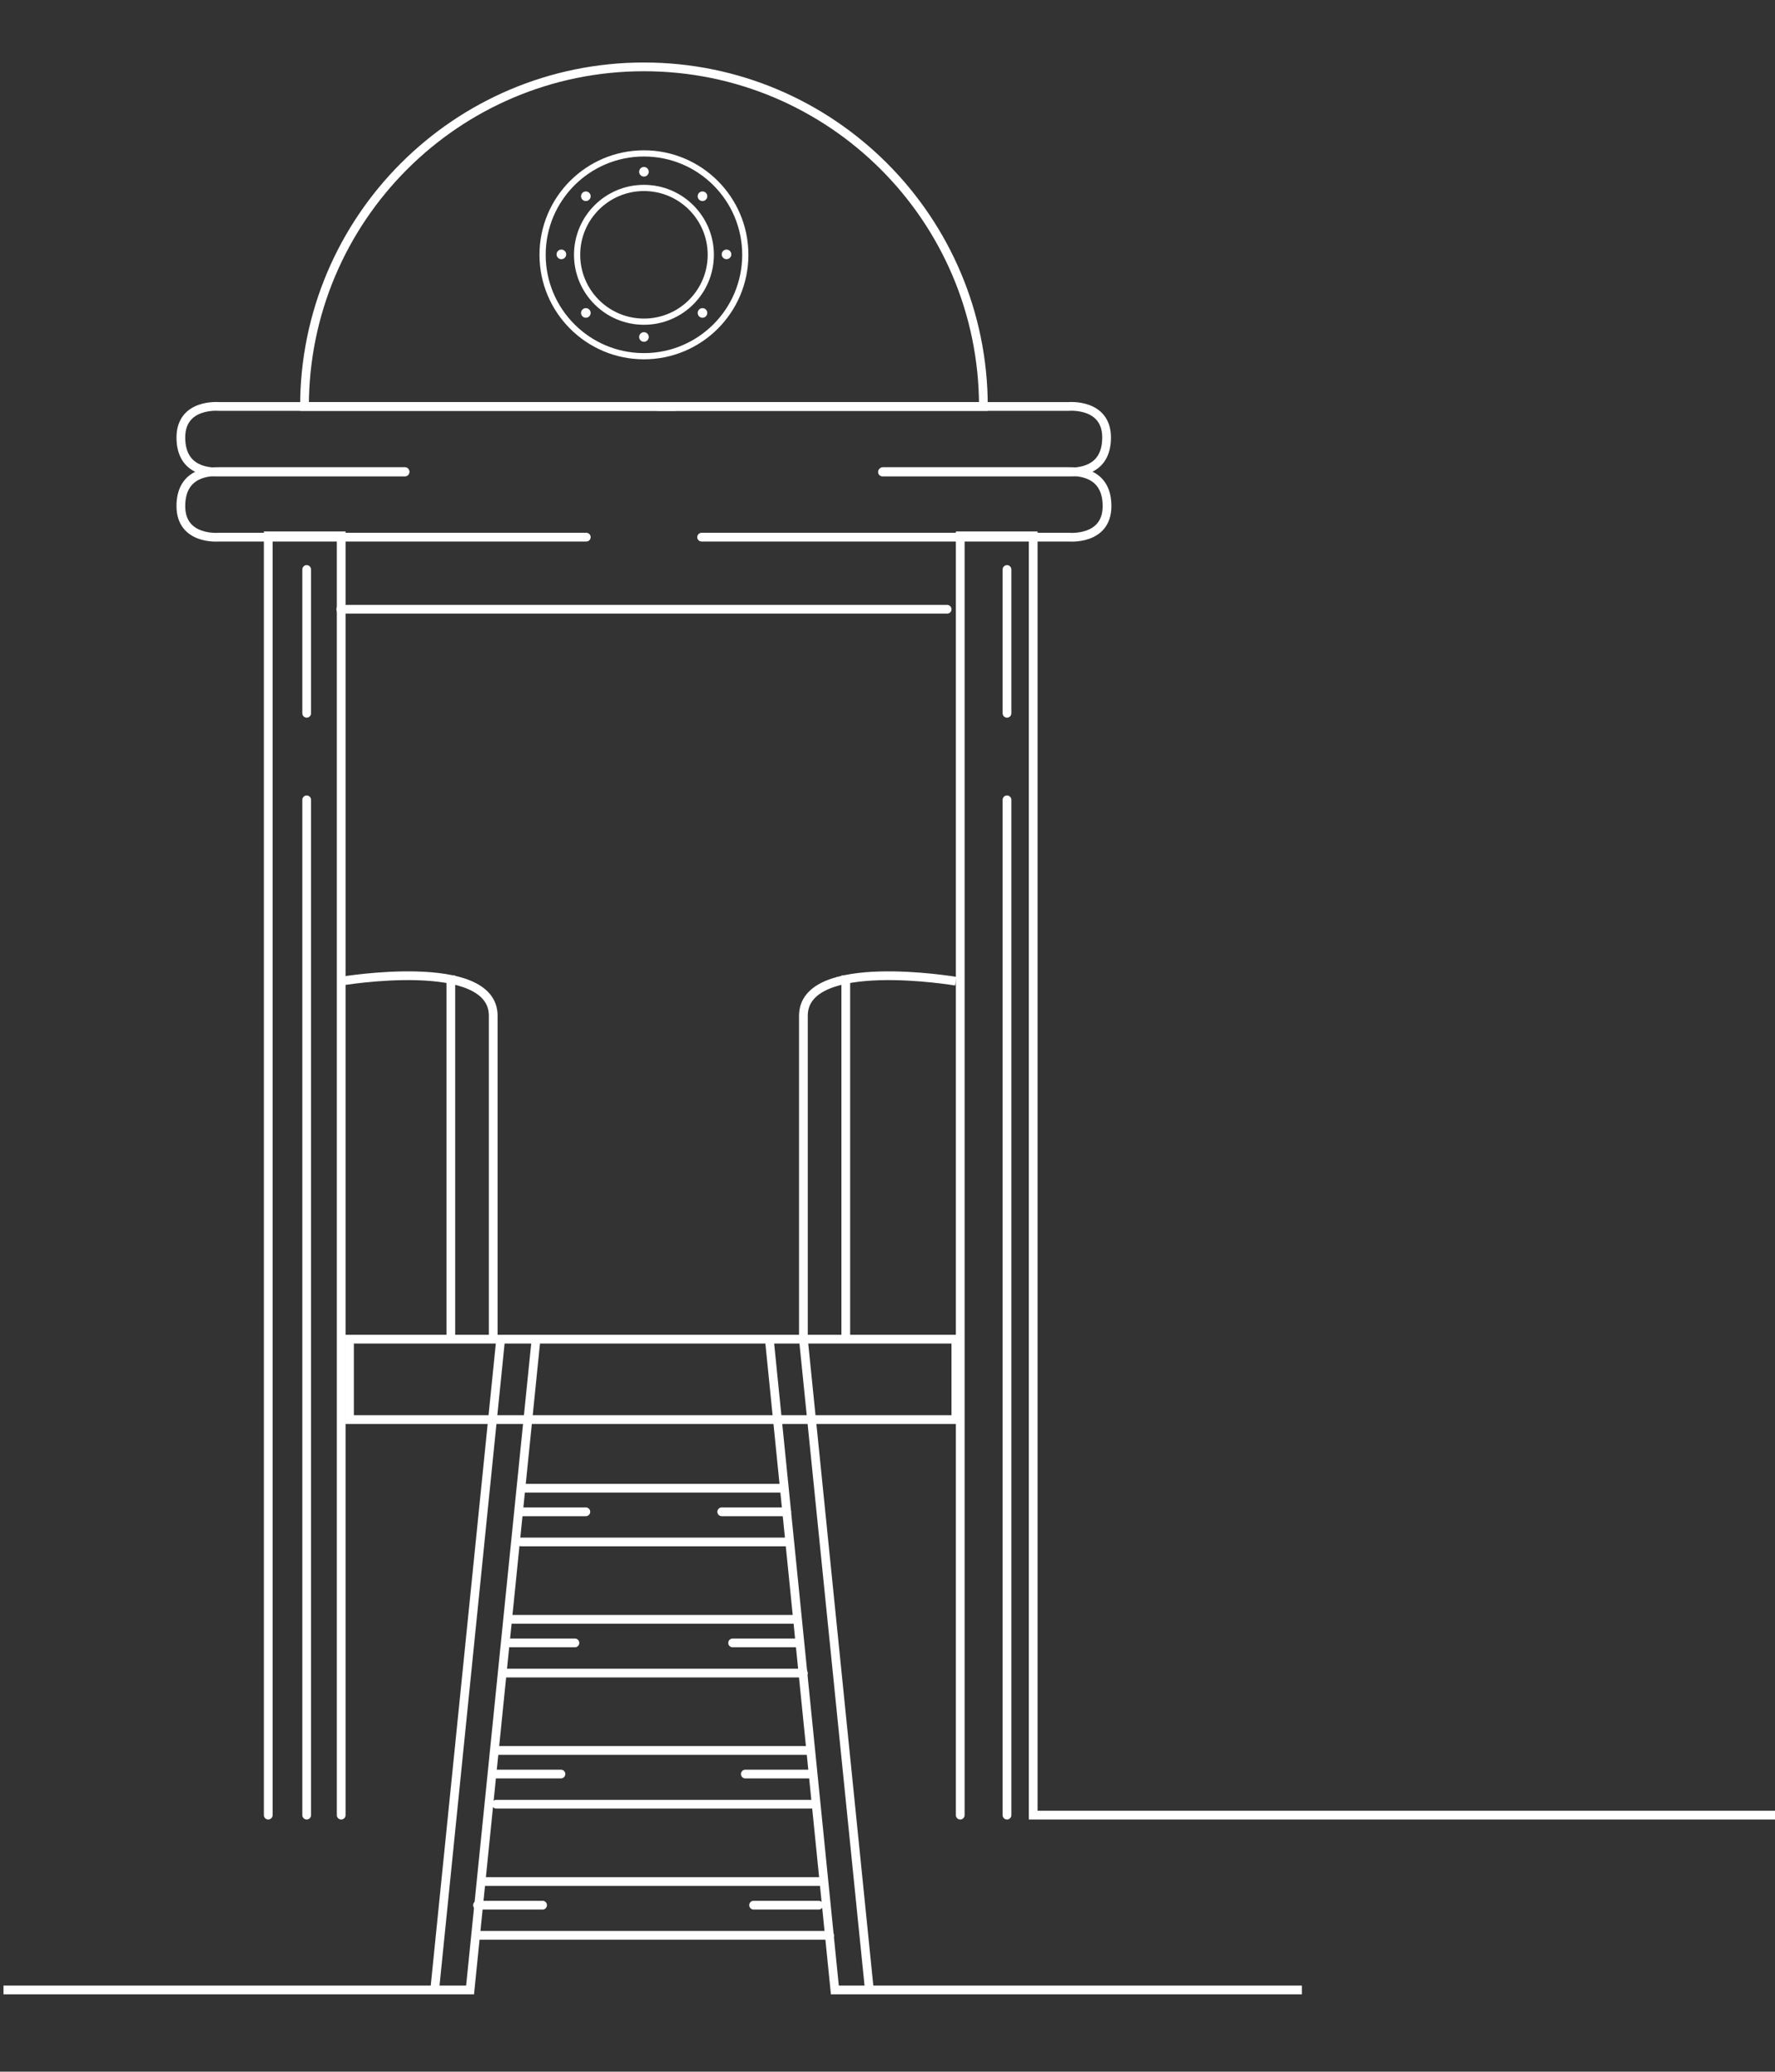 <?xml version="1.0" encoding="utf-8"?>
<!-- Generator: Adobe Illustrator 18.1.1, SVG Export Plug-In . SVG Version: 6.00 Build 0)  -->
<svg version="1.1" xmlns="http://www.w3.org/2000/svg" xmlns:xlink="http://www.w3.org/1999/xlink" x="0px" y="0px"
	 viewBox="0 0 406.3 474" enable-background="new 0 0 406.3 474" xml:space="preserve">
<rect x="0" y="0" width="406.3" height="474" fill="#333333" stroke="none"/>
<g id="g_x5F_bg">
</g>
<g id="b_x5F_bg">
	<polyline fill="none" stroke="#FFFFFF" stroke-width="2" stroke-linecap="round" stroke-miterlimit="10" points="219.8,415.3 
		219.8,122.6 236.5,122.6 236.5,415.3 314,415.3 406.3,415.3 	"/>
	
		<line fill="none" stroke="#FFFFFF" stroke-width="2" stroke-linecap="round" stroke-miterlimit="10" x1="230.5" y1="415.3" x2="230.5" y2="183"/>
	
		<line fill="none" stroke="#FFFFFF" stroke-width="2" stroke-linecap="round" stroke-miterlimit="10" x1="230.5" y1="163.2" x2="230.5" y2="130.3"/>
	<polyline fill="none" stroke="#FFFFFF" stroke-width="2" stroke-linecap="round" stroke-miterlimit="10" points="61.4,415.3 
		61.4,122.6 78.1,122.6 78.1,415.3 	"/>
	
		<line fill="none" stroke="#FFFFFF" stroke-width="2" stroke-linecap="round" stroke-miterlimit="10" x1="70.2" y1="415.3" x2="70.2" y2="183"/>
	
		<line fill="none" stroke="#FFFFFF" stroke-width="2" stroke-linecap="round" stroke-miterlimit="10" x1="70.2" y1="163.2" x2="70.2" y2="130.3"/>
	<path fill="none" stroke="#FFFFFF" stroke-width="2" stroke-linecap="round" stroke-miterlimit="10" d="M134.2,122.9H50.1
		c0,0-8.7,0.8-8.7-7.1s6.8-7.9,8.7-7.9s42.6,0,42.6,0"/>
	<path fill="none" stroke="#FFFFFF" stroke-width="2" stroke-linecap="round" stroke-miterlimit="10" d="M154.4,93H50.1
		c0,0-8.7-0.8-8.7,7.1s6.8,7.9,8.7,7.9s42.6,0,42.6,0"/>
	<path fill="none" stroke="#FFFFFF" stroke-width="2" stroke-linecap="round" stroke-miterlimit="10" d="M160.6,122.9h84.1
		c0,0,8.7,0.8,8.7-7.1s-6.8-7.9-8.7-7.9c-2,0-42.6,0-42.6,0"/>
	<path fill="none" stroke="#FFFFFF" stroke-width="2" stroke-linecap="round" stroke-miterlimit="10" d="M150.7,93h93.9
		c0,0,8.7-0.8,8.7,7.1s-6.8,7.9-8.7,7.9c-2,0-42.6,0-42.6,0"/>
	
		<line fill="none" stroke="#FFFFFF" stroke-width="2" stroke-linecap="round" stroke-miterlimit="10" x1="78" y1="139.4" x2="216.8" y2="139.4"/>
	<path fill="none" stroke="#FFFFFF" stroke-width="2" stroke-linecap="round" stroke-miterlimit="10" d="M147.4,15.3
		c-42.9,0-77.7,34.8-77.7,77.7h155.4C225.1,50.1,190.3,15.3,147.4,15.3z"/>
	
		<circle fill="none" stroke="#FFFFFF" stroke-width="1.419" stroke-linecap="round" stroke-miterlimit="10" cx="147.4" cy="58.3" r="23.2"/>
	
		<circle fill="none" stroke="#FFFFFF" stroke-width="1.419" stroke-linecap="round" stroke-miterlimit="10" cx="147.4" cy="58.3" r="15.3"/>
	<circle fill="#FFFFFF" cx="147.4" cy="39.3" r="1.1"/>
	<circle fill="#FFFFFF" cx="147.4" cy="77.1" r="1.1"/>
	<circle fill="#FFFFFF" cx="166.3" cy="58.2" r="1.1"/>
	<circle fill="#FFFFFF" cx="128.5" cy="58.2" r="1.1"/>
	<circle fill="#FFFFFF" cx="160.8" cy="44.9" r="1.1"/>
	<circle fill="#FFFFFF" cx="134.1" cy="71.6" r="1.1"/>
	<circle fill="#FFFFFF" cx="160.8" cy="71.6" r="1.1"/>
	<circle fill="#FFFFFF" cx="134.1" cy="44.9" r="1.1"/>
	<rect x="80" y="306.4" fill="none" stroke="#FFFFFF" stroke-width="2" stroke-miterlimit="10" width="138.8" height="18.4"/>
	<polyline fill="none" stroke="#FFFFFF" stroke-width="2" stroke-miterlimit="10" points="122.7,306.4 107.6,455.3 0.8,455.3 	"/>
	<line fill="none" stroke="#FFFFFF" stroke-width="2" stroke-miterlimit="10" x1="114.6" y1="306.4" x2="99.5" y2="455.3"/>
	<polyline fill="none" stroke="#FFFFFF" stroke-width="2" stroke-miterlimit="10" points="176.1,306.4 191.1,455.3 298,455.3 	"/>
	<line fill="none" stroke="#FFFFFF" stroke-width="2" stroke-miterlimit="10" x1="183.9" y1="306.4" x2="199" y2="455.3"/>
	<path fill="none" stroke="#FFFFFF" stroke-width="2" stroke-miterlimit="10" d="M78,224.5c0,0,34.9-5.9,34.9,7.9
		c0,13.8,0,74.1,0,74.1"/>
	<line fill="none" stroke="#FFFFFF" stroke-width="2" stroke-miterlimit="10" x1="103.2" y1="223.2" x2="103.2" y2="306.4"/>
	<path fill="none" stroke="#FFFFFF" stroke-width="2" stroke-miterlimit="10" d="M218.8,224.5c0,0-34.9-5.9-34.9,7.9
		c0,13.8,0,74.1,0,74.1"/>
	<line fill="none" stroke="#FFFFFF" stroke-width="2" stroke-miterlimit="10" x1="193.6" y1="223.2" x2="193.6" y2="306.4"/>
	<line fill="none" stroke="#FFFFFF" stroke-width="2" stroke-miterlimit="10" x1="119.3" y1="340.5" x2="180.1" y2="340.5"/>
	
		<line fill="none" stroke="#FFFFFF" stroke-width="2" stroke-linecap="round" stroke-miterlimit="10" x1="119.3" y1="352.8" x2="180.1" y2="352.8"/>
	
		<line fill="none" stroke="#FFFFFF" stroke-width="2" stroke-linecap="round" stroke-miterlimit="10" x1="180.1" y1="345.9" x2="165.2" y2="345.9"/>
	
		<line fill="none" stroke="#FFFFFF" stroke-width="2" stroke-linecap="round" stroke-miterlimit="10" x1="134.1" y1="345.9" x2="119.3" y2="345.9"/>
	<line fill="none" stroke="#FFFFFF" stroke-width="2" stroke-miterlimit="10" x1="116.8" y1="370.5" x2="182.6" y2="370.5"/>
	
		<line fill="none" stroke="#FFFFFF" stroke-width="2" stroke-linecap="round" stroke-miterlimit="10" x1="115.4" y1="382.8" x2="183.9" y2="382.8"/>
	
		<line fill="none" stroke="#FFFFFF" stroke-width="2" stroke-linecap="round" stroke-miterlimit="10" x1="182.6" y1="375.9" x2="167.7" y2="375.9"/>
	
		<line fill="none" stroke="#FFFFFF" stroke-width="2" stroke-linecap="round" stroke-miterlimit="10" x1="131.6" y1="375.9" x2="116.8" y2="375.9"/>
	<line fill="none" stroke="#FFFFFF" stroke-width="2" stroke-miterlimit="10" x1="113.6" y1="400.5" x2="185.8" y2="400.5"/>
	
		<line fill="none" stroke="#FFFFFF" stroke-width="2" stroke-linecap="round" stroke-miterlimit="10" x1="113.6" y1="412.8" x2="185.8" y2="412.8"/>
	
		<line fill="none" stroke="#FFFFFF" stroke-width="2" stroke-linecap="round" stroke-miterlimit="10" x1="185.4" y1="405.9" x2="170.6" y2="405.9"/>
	
		<line fill="none" stroke="#FFFFFF" stroke-width="2" stroke-linecap="round" stroke-miterlimit="10" x1="128.4" y1="405.9" x2="113.6" y2="405.9"/>
	<line fill="none" stroke="#FFFFFF" stroke-width="2" stroke-miterlimit="10" x1="110.5" y1="430.5" x2="188.8" y2="430.5"/>
	
		<line fill="none" stroke="#FFFFFF" stroke-width="2" stroke-linecap="round" stroke-miterlimit="10" x1="109.4" y1="442.8" x2="189.9" y2="442.8"/>
	
		<line fill="none" stroke="#FFFFFF" stroke-width="2" stroke-linecap="round" stroke-miterlimit="10" x1="187.4" y1="435.9" x2="172.5" y2="435.9"/>
	
		<line fill="none" stroke="#FFFFFF" stroke-width="2" stroke-linecap="round" stroke-miterlimit="10" x1="124.2" y1="435.9" x2="109.3" y2="435.9"/>
</g>
<g id="g">
</g>
<g id="b">
</g>
</svg>

